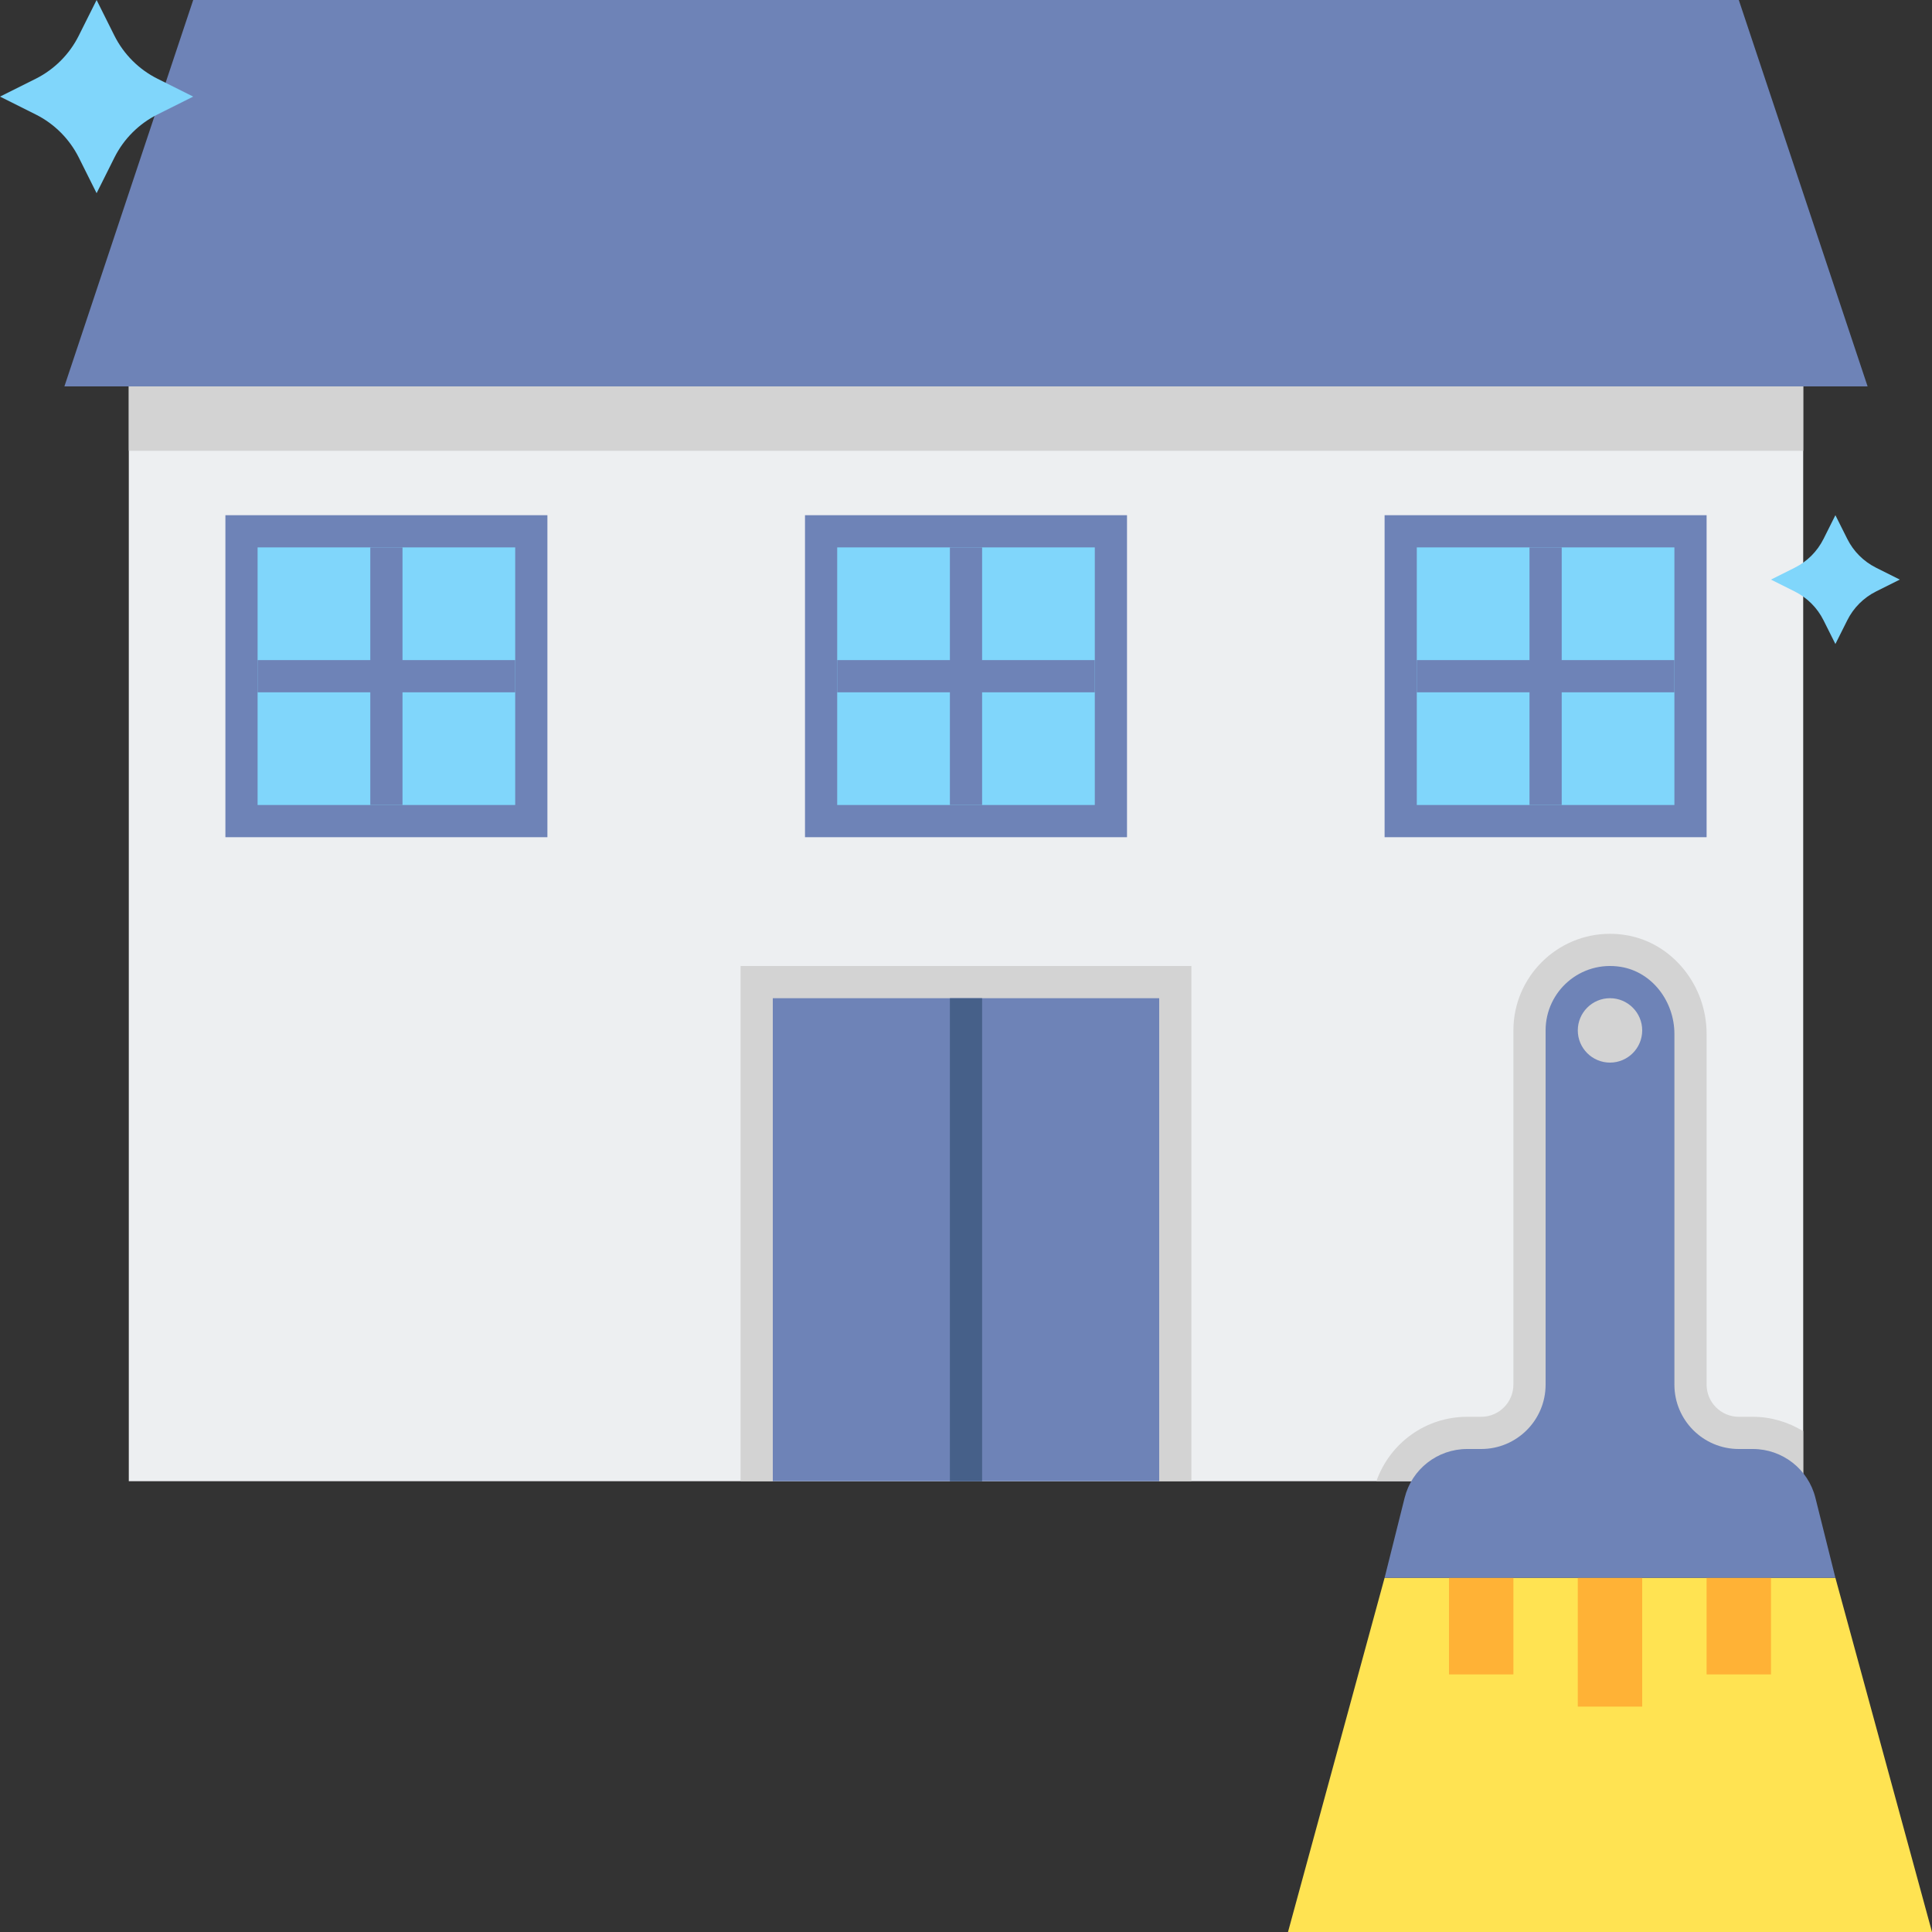 <svg height="480pt" viewBox="0 0 480 480" width="480pt" xmlns="http://www.w3.org/2000/svg"><rect x="0" y="0" width="480" height="480" fill="#333333" stroke="none"/><path d="m32 96h416v272h-416zm0 0" fill="#edeff1"/><path d="m448 368v-12.426c-3.672-2.246-7.945-3.574-12.496-3.574h-3.504c-4.414 0-8-3.594-8-8v-87.145c0-12.129-8.609-22.672-20.023-24.527-1.344-.223-2.68-.328-3.977-.328-13.23 0-24 10.77-24 24v88c0 4.406-3.586 8-8 8h-3.504c-10.258 0-19.176 6.496-22.535 16zm0 0" fill="#d3d3d3"/><path d="m184 240h112v128h-112zm0 0" fill="#d3d3d3"/><path d="m192 248h96v120h-96zm0 0" fill="#6e83b7"/><path d="m344 128h80v80h-80zm0 0" fill="#6e83b7"/><path d="m352 136h64v64h-64zm0 0" fill="#80d6fb"/><path d="m416 164h-28v-28h-8v28h-28v8h28v28h8v-28h28zm0 0" fill="#6e83b7"/><path d="m200 128h80v80h-80zm0 0" fill="#6e83b7"/><path d="m208 136h64v64h-64zm0 0" fill="#80d6fb"/><path d="m272 164h-28v-28h-8v28h-28v8h28v28h8v-28h28zm0 0" fill="#6e83b7"/><path d="m56 128h80v80h-80zm0 0" fill="#6e83b7"/><path d="m64 136h64v64h-64zm0 0" fill="#80d6fb"/><path d="m128 164h-28v-28h-8v28h-28v8h28v28h8v-28h28zm0 0" fill="#6e83b7"/><path d="m236 248h8v120h-8zm0 0" fill="#466089"/><path d="m432 0h-384l-32 96h448zm0 0" fill="#6e83b7"/><path d="m32 96h416v16h-416zm0 0" fill="#d3d3d3"/><path d="m466.105 146.945 5.895-2.945-5.895-2.953c-3.098-1.551-5.609-4.055-7.152-7.152l-2.953-5.895-2.953 5.895c-1.551 3.098-4.055 5.609-7.152 7.152l-5.895 2.953 5.895 2.953c3.098 1.551 5.609 4.055 7.152 7.152l2.953 5.895 2.953-5.895c1.543-3.098 4.055-5.609 7.152-7.16zm0 0" fill="#80d6fb"/><path d="m39.152 28.426 8.848-4.426-8.848-4.426c-4.648-2.316-8.41-6.086-10.738-10.734l-4.414-8.84-4.426 8.848c-2.316 4.648-6.086 8.41-10.734 10.738l-8.84 4.414 8.848 4.426c4.648 2.316 8.41 6.086 10.738 10.734l4.414 8.84 4.426-8.848c2.316-4.641 6.086-8.41 10.727-10.727zm0 0" fill="#80d6fb"/><path d="m480 480-24-88h-112l-24 88zm0 0" fill="#ffe352"/><g fill="#ffb236"><path d="m392 392h16v32h-16zm0 0"/><path d="m424 392h16v24h-16zm0 0"/><path d="m360 392h16v24h-16zm0 0"/></g><path d="m456 392-4.969-19.879c-1.785-7.121-8.184-12.121-15.527-12.121h-3.504c-8.84 0-16-7.16-16-16v-87.145c0-7.969-5.449-15.359-13.312-16.641-10.023-1.621-18.688 6.066-18.688 15.785v88c0 8.84-7.16 16-16 16h-3.504c-7.344 0-13.742 5-15.52 12.121l-4.977 19.879zm-56-144c4.414 0 8 3.586 8 8s-3.586 8-8 8-8-3.586-8-8 3.586-8 8-8zm0 0" fill="#6e83b7"/></svg>